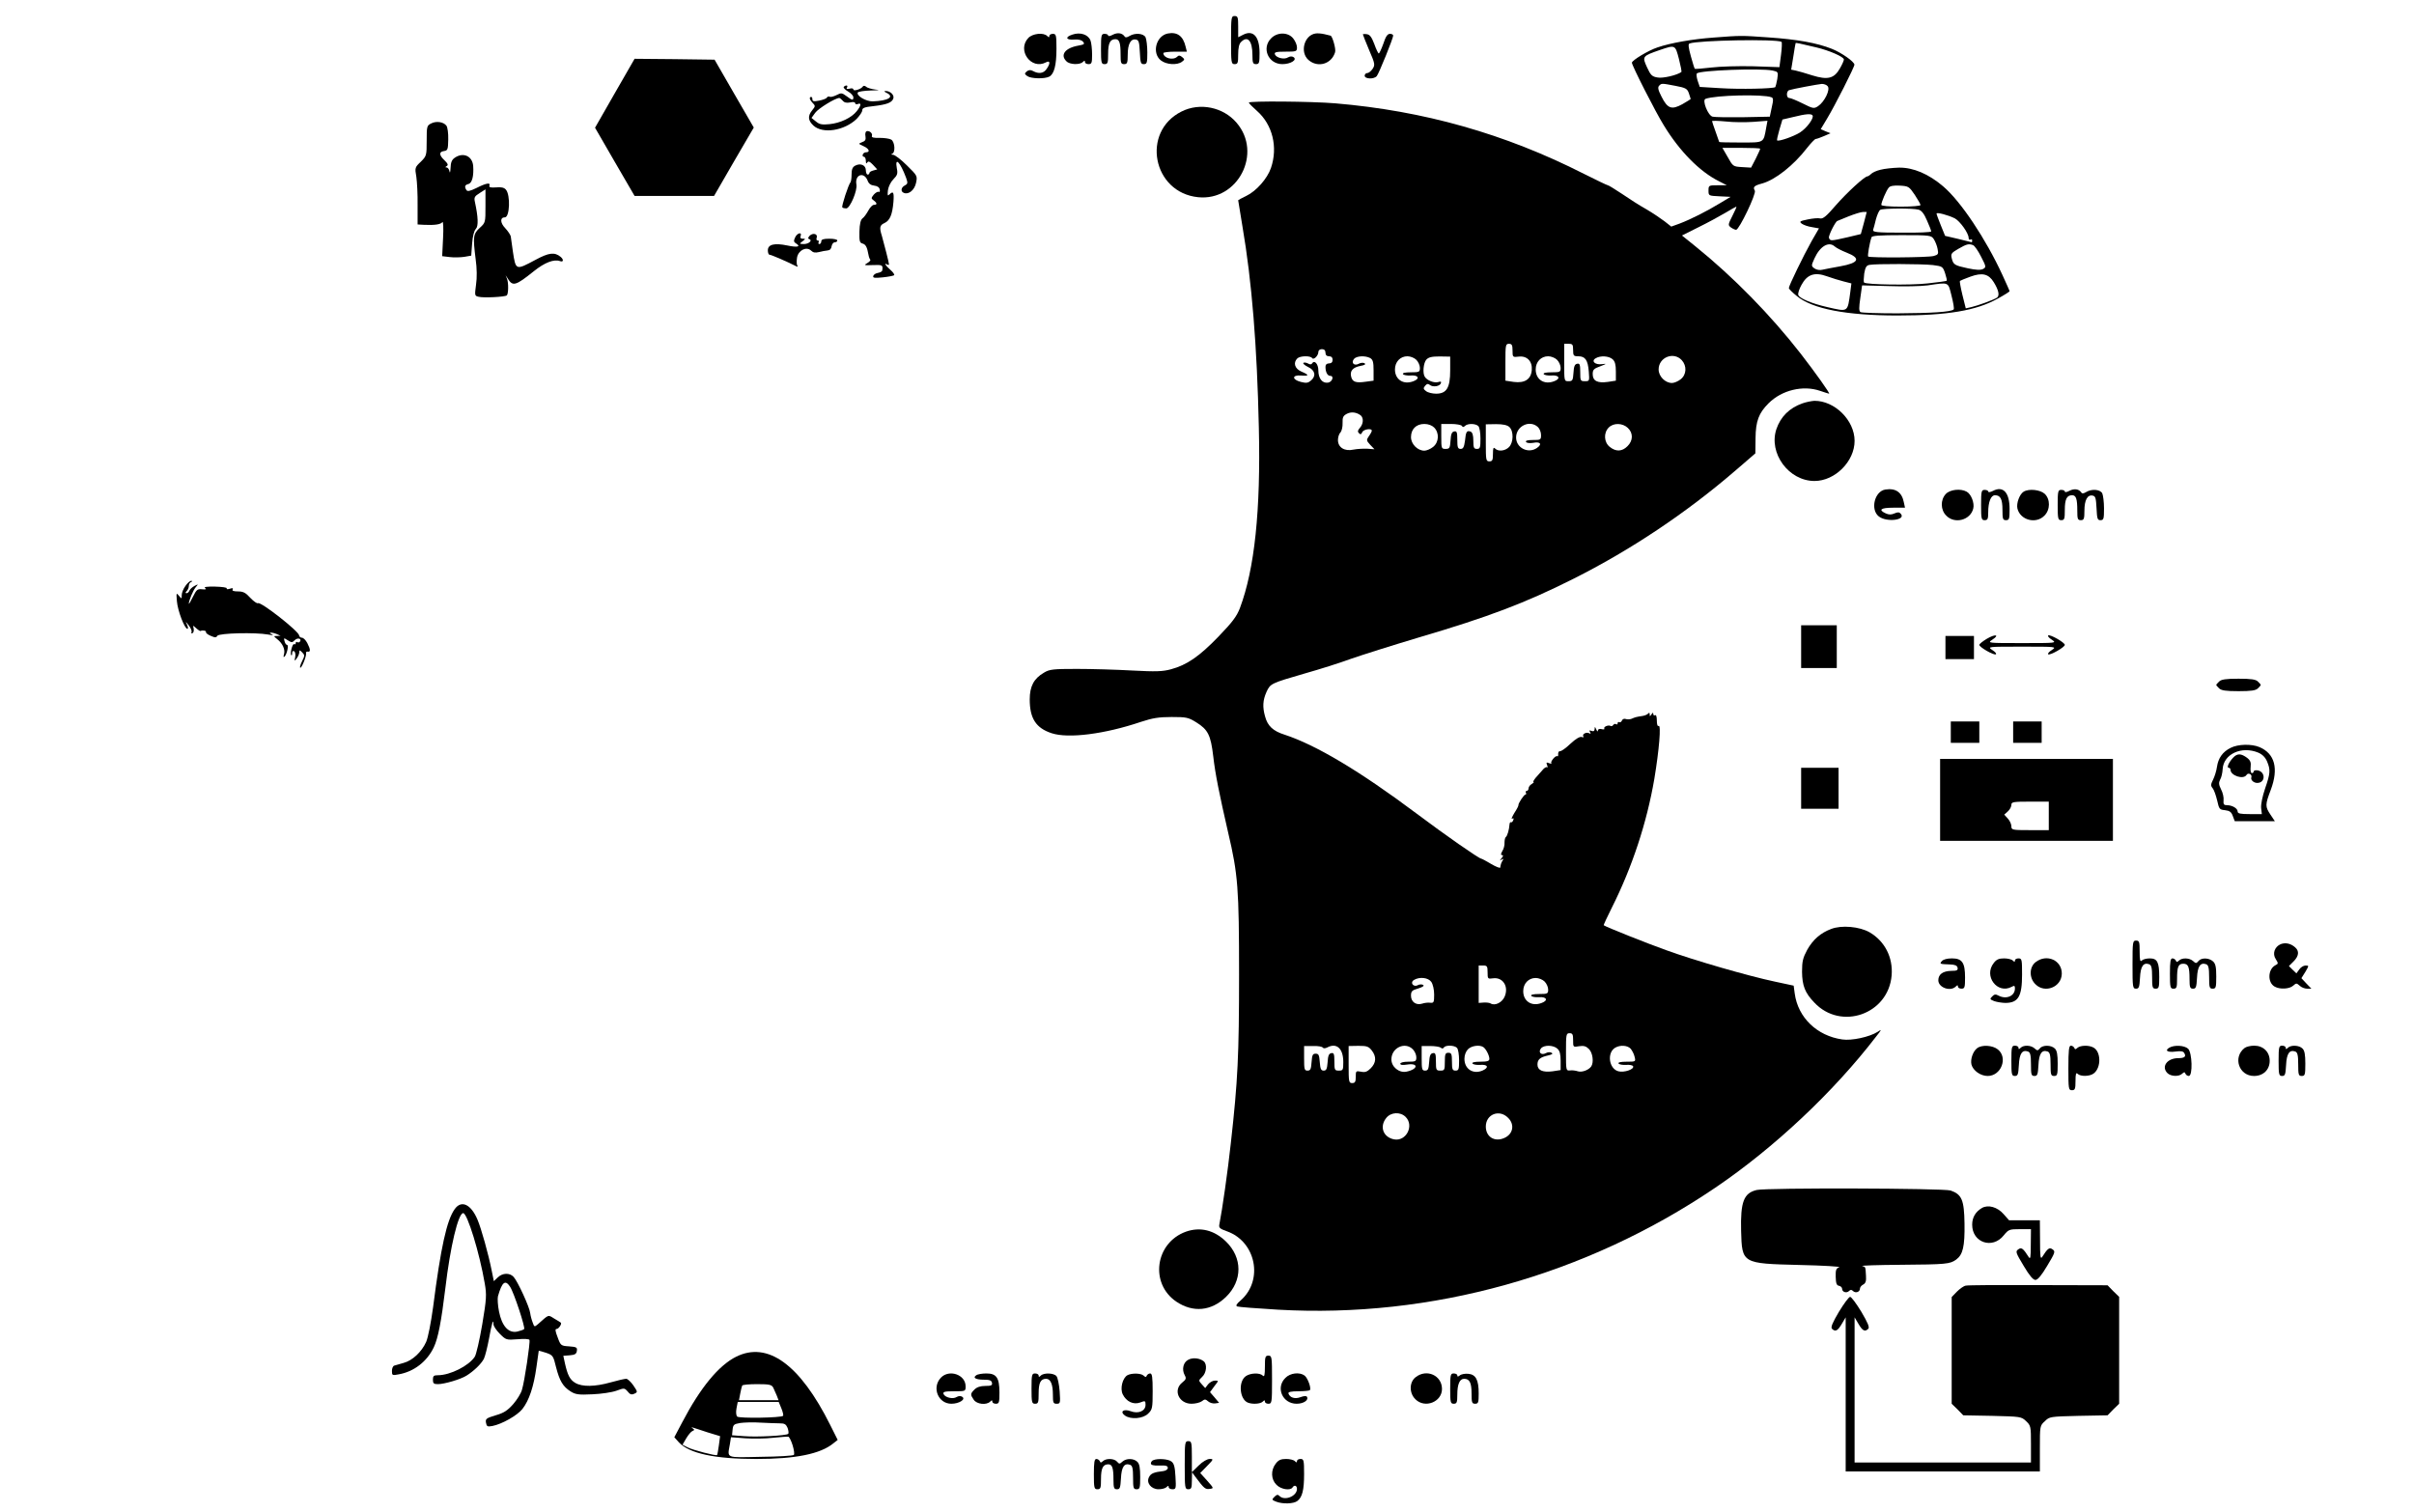 <?xml version="1.0" standalone="no"?>
<!DOCTYPE svg PUBLIC "-//W3C//DTD SVG 20010904//EN"
 "http://www.w3.org/TR/2001/REC-SVG-20010904/DTD/svg10.dtd">
<svg version="1.0" xmlns="http://www.w3.org/2000/svg"
 width="1355pt" height="849pt" viewBox="0 0 1355 849"
 preserveAspectRatio="xMidYMid meet">
<g transform="translate(0,849) scale(0.1,-0.1)"
fill="#000000" stroke="none">
<path d="M6910 8265 c0 -128 1 -135 20 -135 18 0 20 7 20 54 0 36 5 60 16 70
37 38 64 7 64 -73 0 -44 3 -51 20 -51 18 0 20 7 20 63 0 92 -36 132 -94 101
l-26 -13 0 60 c0 52 -2 59 -20 59 -19 0 -20 -7 -20 -135z"/>
<path d="M6020 8296 c-44 -14 -37 -32 11 -28 23 2 40 -3 48 -12 11 -13 7 -16
-26 -22 -74 -13 -104 -52 -67 -88 18 -19 75 -21 92 -4 9 9 12 9 12 0 0 -7 9
-12 20 -12 18 0 20 7 20 54 0 30 -4 66 -9 79 -13 33 -57 48 -101 33z"/>
<path d="M6246 8295 c-14 -8 -26 -10 -26 -4 0 5 -9 9 -20 9 -18 0 -20 -7 -20
-85 0 -78 2 -85 20 -85 18 0 20 7 20 58 0 60 11 82 41 82 22 0 29 -20 29 -86
0 -47 2 -54 20 -54 17 0 20 7 20 53 0 60 17 91 46 85 16 -3 19 -13 22 -71 3
-59 5 -67 22 -67 18 0 20 7 20 66 0 36 -5 74 -10 85 -12 22 -59 26 -90 7 -15
-9 -23 -10 -28 -2 -13 19 -39 23 -66 9z"/>
<path d="M6555 8302 c-66 -13 -91 -110 -39 -151 30 -24 91 -28 118 -8 16 12
17 14 1 27 -12 10 -19 10 -27 2 -23 -23 -78 -8 -78 20 0 4 30 8 66 8 l66 0 -7
28 c-14 60 -47 84 -100 74z"/>
<path d="M7384 8302 c-64 -10 -89 -106 -39 -149 52 -45 129 -23 149 44 6 18
-16 93 -26 93 -2 0 -17 4 -33 8 -17 4 -40 6 -51 4z"/>
<path d="M5772 8277 c-65 -69 16 -181 99 -137 24 13 26 -6 3 -38 -16 -24 -44
-28 -75 -11 -15 8 -24 7 -36 -2 -13 -12 -13 -14 3 -26 21 -15 97 -17 124 -3
27 15 40 64 40 156 0 77 -2 84 -20 84 -11 0 -20 -5 -20 -12 0 -9 -3 -9 -12 0
-21 21 -82 14 -106 -11z"/>
<path d="M7135 8275 c-55 -55 -16 -145 63 -145 46 0 85 24 63 39 -9 6 -20 5
-31 -1 -21 -14 -66 -3 -74 17 -4 12 6 15 59 15 62 0 65 1 65 24 0 13 -9 35
-21 50 -28 36 -89 37 -124 1z"/>
<path d="M7650 8297 c0 -3 16 -42 35 -88 33 -76 34 -83 20 -105 -9 -13 -22
-24 -30 -24 -8 0 -15 -7 -15 -15 0 -19 53 -21 68 -2 12 14 92 212 92 227 0 6
-8 10 -18 10 -14 0 -24 -15 -37 -55 -11 -30 -22 -55 -26 -55 -3 0 -15 24 -25
53 -15 39 -25 53 -42 55 -12 2 -22 1 -22 -1z"/>
<path d="M9617 8279 c-114 -8 -240 -30 -313 -55 -52 -17 -144 -73 -144 -86 0
-16 133 -278 180 -353 88 -144 200 -258 308 -312 l45 -23 -51 0 c-51 0 -52 -1
-52 -30 0 -29 1 -29 62 -32 l62 -3 -60 -36 c-72 -44 -163 -90 -226 -114 l-47
-17 -38 30 c-21 16 -67 47 -103 68 -36 20 -97 59 -136 86 -39 26 -75 48 -79
48 -4 0 -64 29 -134 64 -443 225 -899 354 -1396 396 -132 11 -485 14 -485 4 0
-4 21 -25 46 -47 87 -77 118 -203 78 -320 -20 -59 -82 -130 -139 -157 -25 -12
-45 -23 -45 -24 0 -1 11 -67 24 -147 53 -309 82 -673 92 -1129 11 -467 -24
-794 -106 -1013 -18 -47 -42 -79 -120 -160 -108 -112 -178 -160 -267 -184 -48
-13 -85 -14 -218 -7 -88 5 -227 9 -310 9 -133 0 -154 -2 -185 -21 -57 -33 -80
-77 -80 -150 0 -107 35 -161 123 -190 94 -31 298 -5 502 64 64 21 99 27 171
27 83 0 94 -2 139 -30 66 -41 81 -72 95 -190 11 -98 34 -212 84 -430 55 -233
61 -313 61 -795 0 -453 -7 -597 -46 -945 -17 -158 -49 -380 -64 -455 -5 -22 0
-27 42 -42 163 -58 206 -274 78 -387 -25 -21 -30 -31 -20 -35 8 -3 111 -11
229 -18 860 -49 1728 193 2453 684 331 224 664 537 903 848 34 43 34 44 8 27
-44 -28 -145 -50 -197 -42 -142 20 -249 123 -267 258 l-6 44 -107 23 c-143 30
-452 119 -608 176 -107 38 -340 131 -351 140 -2 1 19 46 46 100 114 227 196
477 238 722 27 162 39 306 24 297 -6 -4 -10 9 -10 30 0 22 -4 34 -10 30 -5 -3
-10 0 -10 7 0 9 -3 9 -10 -2 -9 -13 -10 -13 -10 0 0 9 -3 11 -8 5 -4 -5 -18
-12 -32 -14 -34 -5 -42 -7 -62 -16 -10 -4 -25 -4 -33 -1 -9 3 -18 -1 -21 -9
-4 -8 -10 -12 -15 -9 -5 3 -9 0 -9 -6 0 -6 -4 -9 -9 -5 -5 3 -12 1 -16 -5 -4
-6 -10 -8 -15 -5 -12 7 -41 -5 -35 -15 3 -5 -4 -6 -15 -3 -13 3 -20 0 -21 -8
0 -8 -4 -5 -9 6 -7 17 -9 17 -9 3 -1 -12 -6 -15 -18 -11 -12 5 -14 3 -8 -7 5
-8 4 -11 -3 -7 -15 10 -43 -3 -35 -16 4 -6 0 -8 -9 -4 -10 3 -33 -10 -63 -38
-26 -25 -52 -43 -59 -42 -6 1 -10 -6 -10 -15 1 -10 -1 -16 -5 -13 -10 6 -41
-32 -33 -40 4 -3 -2 -3 -13 1 -15 6 -17 4 -11 -11 4 -11 4 -16 0 -12 -4 3 -16
-3 -26 -16 -11 -12 -28 -32 -39 -44 -10 -13 -16 -23 -11 -23 4 0 -1 -5 -10
-11 -10 -5 -18 -17 -18 -24 0 -8 -5 -15 -11 -15 -5 0 -7 -4 -4 -10 3 -5 2 -10
-2 -10 -9 0 -42 -51 -40 -60 1 -3 -9 -23 -23 -44 -13 -22 -19 -36 -12 -32 8 5
10 2 6 -8 -3 -9 -9 -14 -13 -12 -4 3 -7 -3 -8 -12 -2 -29 -12 -65 -21 -71 -4
-3 -7 -17 -7 -31 1 -14 -4 -35 -12 -47 -9 -16 -10 -23 -2 -23 8 0 7 -6 -2 -17
-12 -14 -12 -16 0 -8 11 6 12 5 5 -6 -8 -14 -10 -19 -13 -39 0 -5 -24 4 -51
20 -28 17 -53 30 -56 30 -12 0 -203 133 -364 254 -318 238 -563 384 -740 442
-64 20 -95 49 -109 102 -15 53 -13 91 8 138 22 47 24 48 217 104 78 22 193 58
255 81 63 22 234 76 381 120 394 116 599 194 868 329 321 161 636 371 914 611
l109 94 1 85 c1 96 18 141 73 196 74 74 193 103 289 70 26 -9 49 -16 51 -16 7
0 -77 118 -159 224 -169 217 -376 429 -590 602 l-77 62 92 46 c51 25 119 62
151 81 32 19 60 35 62 35 3 0 -7 -23 -22 -52 -25 -49 -25 -52 -8 -65 10 -7 23
-13 29 -13 17 0 115 204 105 220 -12 20 -4 28 41 40 73 20 176 101 251 198 22
28 45 52 50 52 5 0 25 7 46 16 l37 16 -28 11 -27 12 36 60 c43 71 154 290 153
302 -1 17 -72 67 -127 89 -83 33 -194 53 -355 64 -155 11 -153 11 -310 -1z
m383 -24 c3 -2 2 -35 -3 -73 l-9 -69 -147 5 c-80 2 -186 -1 -235 -7 -49 -6
-91 -9 -93 -7 -2 2 -12 33 -22 70 -14 51 -16 69 -7 72 48 18 488 26 516 9z
m195 -31 c72 -17 155 -53 155 -68 0 -6 -10 -29 -23 -51 -32 -56 -68 -65 -155
-38 -37 12 -79 24 -93 27 l-25 5 12 73 c6 40 12 74 13 76 1 3 19 -1 116 -24z
m-771 -65 c10 -39 16 -71 14 -73 -24 -18 -105 -37 -134 -31 -31 5 -39 13 -59
57 -28 61 -27 63 71 97 88 30 87 30 108 -50z m526 -65 c31 -7 32 -8 26 -48 -4
-22 -9 -42 -11 -45 -10 -9 -199 -13 -308 -6 l-116 7 -12 35 c-6 19 -8 37 -4
41 17 17 354 30 425 16z m-545 -86 c58 -11 66 -16 75 -42 5 -16 10 -30 10 -32
0 -1 -21 -14 -47 -29 -60 -33 -83 -25 -117 43 -19 37 -22 52 -13 61 14 14 13
14 92 -1z m854 -2 c16 -19 -18 -88 -54 -112 -23 -15 -28 -14 -86 15 -34 17
-68 31 -76 31 -17 0 -17 39 0 44 21 7 161 33 183 35 12 0 27 -5 33 -13z m-316
-62 c11 -4 12 -14 2 -57 l-11 -52 -150 -3 c-82 -1 -159 0 -171 3 -26 6 -60 93
-40 100 55 21 324 27 370 9z m231 -102 c9 -15 -32 -71 -71 -96 -35 -22 -120
-52 -128 -44 -2 2 4 29 13 60 l17 57 60 14 c72 18 102 20 109 9z m-331 -36
l78 6 -7 -38 c-16 -88 -9 -84 -144 -84 -66 0 -120 1 -120 3 0 1 -9 27 -20 57
-11 30 -20 57 -20 60 0 3 35 2 78 -2 42 -5 112 -5 155 -2z m37 -151 c0 -3 -11
-28 -25 -56 l-26 -50 -51 3 c-50 3 -51 4 -80 56 l-30 52 106 0 c58 0 106 -2
106 -5z m-1390 -1133 c0 -37 1 -38 34 -34 47 6 78 -26 74 -75 -4 -52 -39 -75
-101 -67 l-47 7 0 103 c0 97 1 104 20 104 16 0 20 -7 20 -38z m340 3 c0 -32 3
-35 29 -35 39 0 54 -21 59 -86 4 -53 4 -54 -22 -54 -25 0 -26 3 -26 51 0 43
-3 50 -17 47 -14 -2 -19 -15 -21 -51 -3 -42 -5 -47 -28 -47 -24 0 -24 0 -24
105 l0 105 25 0 c22 0 25 -4 25 -35z m-1390 -15 c0 -13 7 -20 20 -20 13 0 20
-7 20 -20 0 -13 -7 -20 -20 -20 -13 0 -20 -7 -20 -19 0 -30 11 -51 27 -51 23
0 11 -35 -13 -38 -32 -5 -54 24 -54 68 0 37 -22 61 -35 40 -4 -7 -13 -7 -24 0
-10 5 -21 6 -25 3 -4 -4 8 -14 26 -23 39 -18 47 -49 18 -75 -17 -15 -27 -17
-58 -9 -51 13 -51 40 1 36 46 -4 47 3 2 22 -37 16 -48 49 -23 74 15 15 74 16
83 2 8 -13 35 13 35 34 0 9 8 16 20 16 13 0 20 -7 20 -20z m251 -30 c15 -9 19
-22 19 -69 l0 -58 -45 -6 c-55 -8 -74 -1 -81 29 -8 32 10 52 53 60 23 4 31 9
22 15 -7 4 -22 3 -32 -3 -26 -14 -45 5 -27 27 14 17 62 20 91 5z m259 -10 c11
-11 20 -31 20 -45 0 -23 -3 -25 -51 -25 -32 0 -48 -4 -44 -10 4 -6 23 -9 42
-8 45 4 55 -18 17 -32 -56 -22 -104 9 -104 66 0 43 30 74 70 74 17 0 39 -9 50
-20z m190 -60 c0 -97 -20 -130 -79 -130 -20 0 -46 6 -56 14 -16 12 -17 16 -6
30 10 12 17 13 27 5 17 -14 56 -8 62 10 3 9 -1 11 -16 6 -22 -6 -61 9 -74 29
-14 20 -8 79 8 97 13 14 31 18 75 18 l59 -1 0 -78z m600 60 c11 -11 20 -31 20
-45 0 -23 -3 -25 -51 -25 -32 0 -48 -4 -44 -10 4 -6 23 -9 42 -8 45 4 55 -18
17 -32 -56 -22 -104 9 -104 66 0 43 30 74 70 74 17 0 39 -9 50 -20z m312 3
c13 -12 18 -30 18 -68 l0 -52 -46 -7 c-58 -8 -84 6 -84 44 0 24 6 31 43 44 36
14 37 15 10 12 -39 -6 -64 17 -36 33 27 16 74 13 95 -6z m388 -5 c29 -32 27
-81 -6 -107 -15 -12 -37 -21 -49 -21 -38 0 -75 37 -75 76 0 68 84 102 130 52z
m-1802 -310 c17 -15 15 -48 -5 -70 -12 -14 -14 -21 -5 -30 8 -8 13 -7 18 5 6
17 54 25 54 9 0 -4 -7 -18 -16 -30 -15 -22 -15 -25 7 -49 l24 -25 -40 3 c-22
1 -57 -1 -78 -5 -50 -11 -87 12 -87 54 0 15 6 35 14 42 7 8 13 32 12 53 -1 32
3 41 24 52 25 13 54 9 78 -9z m412 -68 c30 -30 27 -83 -6 -109 -15 -12 -37
-21 -49 -21 -38 0 -75 37 -75 76 0 45 29 74 75 74 22 0 43 -8 55 -20z m156 9
c4 -8 9 -8 17 0 15 15 60 14 75 -1 7 -7 12 -38 12 -70 0 -51 -2 -58 -20 -58
-17 0 -20 7 -20 45 0 32 -5 47 -15 52 -22 8 -27 0 -32 -52 -5 -35 -10 -45 -24
-45 -16 0 -19 8 -19 51 0 43 -3 50 -17 47 -14 -2 -19 -15 -21 -51 -3 -42 -5
-47 -28 -47 -23 0 -24 2 -24 70 l0 70 54 0 c30 0 58 -5 62 -11z m266 -6 c25
-23 24 -87 -2 -113 -22 -22 -60 -26 -78 -8 -9 9 -12 3 -12 -30 0 -35 -3 -42
-20 -42 -19 0 -20 7 -20 104 l0 104 57 1 c39 0 63 -5 75 -16z m160 0 c10 -9
18 -29 18 -45 0 -27 -2 -28 -46 -28 -30 0 -43 -4 -38 -11 4 -6 20 -8 39 -5 41
8 53 -7 23 -28 -49 -35 -118 -1 -118 58 0 64 76 101 122 59z m505 -5 c31 -29
30 -72 -2 -103 -30 -30 -64 -32 -99 -4 -33 26 -36 79 -6 109 27 27 77 26 107
-2z m-787 -3056 c0 -37 1 -38 30 -34 55 8 90 -45 66 -102 -14 -34 -55 -54 -79
-39 -6 4 -24 6 -39 5 l-28 -2 0 105 0 105 25 0 c22 0 25 -4 25 -38z m-316 -54
c9 -13 16 -43 16 -71 0 -44 -2 -48 -22 -46 -13 2 -33 -1 -45 -5 -34 -11 -63
10 -63 44 0 25 5 31 40 41 26 8 36 15 28 20 -6 4 -20 4 -29 -1 -25 -14 -47 14
-22 29 32 19 80 13 97 -11z m636 2 c11 -11 20 -31 20 -45 0 -23 -3 -25 -51
-25 -32 0 -48 -4 -44 -10 4 -6 23 -9 42 -8 45 4 55 -18 17 -32 -56 -22 -104 9
-104 66 0 43 30 74 70 74 17 0 39 -9 50 -20z m160 -329 c0 -40 0 -40 34 -34
26 4 39 0 55 -16 21 -21 28 -74 13 -97 -14 -21 -53 -35 -75 -28 -12 4 -32 7
-44 5 -23 -2 -23 0 -23 103 0 99 1 106 20 106 17 0 20 -7 20 -39z m-1405 -42
c4 -5 13 -5 25 1 53 28 90 -6 90 -82 0 -45 -2 -48 -25 -48 -23 0 -25 3 -25 51
0 43 -3 50 -17 47 -14 -2 -19 -15 -21 -51 -3 -38 -7 -47 -22 -47 -15 0 -19 9
-22 48 -3 39 -6 47 -23 47 -17 0 -20 -8 -23 -47 -3 -40 -6 -48 -23 -48 -17 0
-19 7 -19 69 l0 69 50 0 c27 1 52 -3 55 -9z m275 -16 c27 -35 25 -69 -6 -100
-20 -20 -32 -24 -55 -19 -28 5 -29 4 -29 -29 0 -28 -4 -35 -20 -35 -19 0 -20
7 -20 104 l0 104 55 1 c47 0 57 -3 75 -26z m230 7 c11 -11 20 -31 20 -45 0
-23 -4 -25 -45 -25 -27 0 -45 -5 -45 -11 0 -8 13 -9 39 -5 66 10 60 -27 -5
-40 -41 -8 -84 27 -84 69 0 65 76 101 120 57z m157 9 c7 -7 13 -6 18 1 9 14
58 13 73 -2 7 -7 12 -38 12 -70 0 -51 -2 -58 -20 -58 -17 0 -20 7 -20 50 0 43
-3 50 -20 50 -17 0 -20 -7 -20 -50 0 -47 -2 -50 -25 -50 -23 0 -25 3 -25 51 0
43 -3 50 -17 47 -14 -2 -19 -15 -21 -51 -3 -39 -6 -47 -23 -47 -17 0 -19 7
-19 69 l0 69 47 0 c27 0 53 -4 60 -9z m239 3 c15 -10 34 -47 34 -66 0 -12 -11
-16 -51 -16 -32 0 -48 -4 -44 -10 4 -6 23 -9 42 -8 45 4 53 -15 14 -32 -53
-22 -101 9 -101 66 0 21 8 42 20 54 20 20 65 26 86 12z m416 -9 c13 -12 18
-30 18 -68 l0 -52 -46 -7 c-55 -7 -84 6 -84 38 0 29 15 41 59 51 23 5 30 10
20 15 -7 5 -22 4 -32 -2 -26 -14 -45 5 -27 27 17 20 69 19 92 -2z m411 0 c8
-10 19 -30 22 -45 7 -28 7 -28 -45 -28 -33 0 -49 -4 -45 -10 4 -6 23 -9 42 -8
20 2 38 -2 40 -8 6 -17 -50 -36 -82 -28 -54 13 -67 105 -18 133 28 16 68 13
86 -6z m-1263 -383 c49 -49 3 -139 -65 -126 -61 12 -83 71 -44 120 26 33 79
36 109 6z m575 -5 c39 -38 28 -93 -23 -114 -54 -23 -102 8 -102 65 0 69 76 99
125 49z"/>
<path d="M3451 7967 l-111 -194 111 -192 111 -191 223 0 223 0 111 192 112
192 -110 190 -110 191 -225 3 -224 2 -111 -193z"/>
<path d="M4736 8002 c-3 -5 8 -16 25 -26 16 -9 29 -24 29 -32 0 -19 -6 -18
-38 6 -26 19 -30 20 -57 6 -16 -8 -33 -12 -38 -9 -5 3 -12 1 -16 -5 -3 -6 -23
-13 -44 -17 -31 -6 -37 -4 -37 9 0 10 -5 14 -11 11 -7 -5 -3 -15 9 -29 20 -21
20 -21 1 -45 -26 -32 -24 -57 7 -86 52 -48 173 -29 242 37 17 18 32 39 32 49
0 13 13 18 61 23 76 9 104 19 113 42 8 20 -17 44 -43 43 -11 0 -8 -4 7 -11 44
-22 7 -44 -79 -47 -38 -1 -94 32 -84 50 4 5 36 10 73 11 46 1 55 3 27 5 -22 3
-46 9 -53 16 -9 7 -16 7 -20 0 -10 -14 -52 -27 -52 -15 0 6 -10 8 -22 4 -14
-3 -19 -2 -14 6 4 7 3 12 -3 12 -5 0 -12 -4 -15 -8z m-6 -77 c9 -11 22 -14 42
-10 17 4 28 2 28 -4 0 -6 7 -8 15 -5 21 9 19 -9 -6 -40 -29 -37 -92 -67 -153
-73 -41 -4 -56 -2 -76 15 l-25 20 21 29 c17 24 113 83 135 83 3 0 12 -7 19
-15z"/>
<path d="M6632 7864 c-228 -114 -162 -455 93 -481 223 -23 363 247 216 418
-75 88 -206 115 -309 63z"/>
<path d="M2420 7797 c-24 -12 -25 -17 -25 -97 0 -83 -1 -86 -33 -118 -33 -31
-34 -34 -25 -85 4 -28 8 -100 7 -159 l0 -108 35 -2 c60 -3 95 2 104 15 5 7 7
-31 4 -89 l-5 -102 42 -5 c22 -3 59 -2 81 1 l40 7 5 67 c3 42 11 73 21 83 15
15 13 67 -5 150 -6 26 -3 33 26 51 l33 21 0 -93 c0 -93 0 -94 -32 -123 -37
-34 -39 -50 -23 -177 7 -49 8 -103 2 -142 -8 -61 -8 -63 15 -68 27 -7 149 -1
158 8 9 9 10 70 1 93 l-8 20 13 -20 c27 -44 44 -39 146 43 60 48 113 69 147
56 19 -7 21 9 3 24 -34 28 -66 24 -142 -17 -110 -59 -110 -59 -126 46 -5 37
-11 76 -12 86 -2 9 -16 30 -31 46 -29 30 -30 61 -2 61 27 0 32 124 6 155 -10
12 -26 16 -56 13 -30 -2 -40 0 -37 10 8 19 -19 14 -72 -13 -37 -18 -51 -21
-57 -12 -12 19 -9 29 11 34 21 5 31 45 27 102 -5 56 -57 78 -104 45 -16 -11
-22 -26 -23 -57 -1 -23 -4 -32 -6 -19 -2 12 -10 22 -16 22 -9 0 -8 3 1 8 9 6
6 14 -13 32 -31 29 -32 48 -3 52 21 3 23 9 24 65 1 35 -4 69 -10 77 -16 22
-57 28 -86 13z"/>
<path d="M4864 7753 c-6 -2 -9 -15 -6 -28 3 -19 -1 -27 -19 -33 -22 -9 -22 -9
9 -23 31 -14 38 -34 12 -34 -7 0 -15 -6 -17 -12 -3 -7 0 -13 6 -13 6 0 11 -10
11 -22 0 -16 3 -19 8 -10 6 9 14 6 32 -13 l24 -26 -22 -6 c-12 -3 -22 -9 -22
-14 0 -5 -4 -9 -10 -9 -5 0 -10 11 -10 24 0 29 -30 42 -60 26 -15 -8 -20 -21
-20 -49 0 -21 -3 -40 -6 -44 -11 -11 -52 -136 -46 -141 3 -4 13 -6 22 -6 21 0
64 101 57 135 -10 55 43 73 63 21 6 -17 18 -26 37 -28 18 -2 29 -10 31 -22 2
-10 0 -16 -5 -13 -5 3 -18 -4 -28 -15 -16 -20 -16 -22 -1 -33 20 -15 21 -25 1
-25 -8 0 -22 -15 -31 -32 -10 -18 -24 -38 -33 -44 -10 -8 -16 -31 -17 -74 -1
-53 1 -63 17 -67 18 -5 26 -19 34 -64 2 -12 7 -24 10 -27 3 -3 -5 -12 -17 -19
-21 -12 -18 -13 32 -11 54 2 57 0 52 -31 -1 -5 -12 -11 -24 -13 -12 -2 -24 -9
-26 -17 -4 -11 6 -13 53 -8 31 3 60 9 64 12 3 4 -6 17 -21 30 -27 23 -39 43
-18 30 6 -3 10 -3 10 1 0 9 -28 118 -40 160 -15 47 -12 60 15 72 30 14 44 47
50 119 4 54 -1 63 -23 41 -10 -10 -11 -5 -8 24 3 21 16 47 31 62 22 22 25 32
19 61 -12 68 19 35 52 -53 10 -29 10 -34 -7 -43 -22 -11 -25 -35 -5 -42 27
-11 60 17 68 57 8 38 7 40 -51 97 -33 33 -67 59 -78 60 -10 0 -13 3 -5 6 19 7
15 66 -5 79 -10 6 -39 10 -66 10 -33 -1 -46 2 -43 11 6 14 -15 32 -30 26z"/>
<path d="M10555 7537 c-22 -5 -46 -16 -53 -24 -7 -7 -17 -13 -20 -13 -16 0
-114 -90 -178 -163 -52 -61 -72 -77 -88 -73 -10 3 -42 0 -70 -6 -44 -9 -48
-12 -32 -24 10 -7 35 -16 57 -19 l39 -7 -41 -71 c-46 -82 -129 -253 -128 -264
0 -5 20 -25 45 -45 86 -72 278 -109 564 -109 281 0 443 27 564 95 37 20 66 39
66 41 0 3 -18 43 -40 91 -94 204 -234 414 -333 498 -82 70 -168 106 -247 105
-36 -1 -83 -6 -105 -12z m193 -141 c17 -26 32 -52 32 -57 0 -5 -49 -9 -110 -9
-69 0 -110 4 -110 10 0 15 28 81 42 97 7 9 28 13 62 11 49 -3 52 -5 84 -52z
m21 -83 c16 -4 31 -22 47 -60 13 -29 24 -57 24 -62 0 -5 -74 -8 -165 -7 -143
0 -164 3 -161 16 3 8 10 35 16 60 7 25 17 48 24 52 14 9 182 10 215 1z m-307
-75 l-17 -62 -75 -18 c-93 -21 -97 -22 -104 -3 -4 12 38 95 48 95 0 0 28 11
61 25 33 13 70 25 82 25 l21 0 -16 -62z m511 26 c29 -16 77 -83 77 -109 0 -9
5 -13 10 -10 6 3 10 1 10 -4 0 -6 -1 -11 -2 -11 -2 1 -36 9 -77 19 l-73 17
-24 59 c-13 32 -24 62 -24 66 0 9 65 -8 103 -27z m-118 -117 c8 -13 18 -37 21
-55 6 -28 3 -32 -22 -39 -32 -9 -359 -11 -368 -3 -4 5 8 77 19 108 3 9 46 12
169 12 162 0 166 -1 181 -23z m-556 -41 c9 -8 38 -23 66 -34 82 -32 70 -58
-36 -77 -41 -7 -85 -16 -99 -19 -15 -4 -33 -1 -45 7 -19 14 -19 15 0 57 31 68
80 97 114 66z m776 8 c9 -4 29 -33 45 -65 29 -56 29 -59 11 -69 -14 -7 -39 -6
-86 4 -74 16 -81 20 -90 57 -6 24 -1 30 37 52 47 27 58 30 83 21z m-225 -112
c53 -7 55 -8 68 -46 7 -21 11 -40 9 -42 -2 -2 -50 -9 -108 -15 -96 -11 -344
-7 -356 5 -3 3 -2 25 1 50 6 35 12 46 29 49 35 7 296 6 357 -1z m-501 -92 l43
-11 -6 -47 c-16 -117 -10 -113 -129 -86 -88 20 -156 49 -163 68 -3 9 5 34 18
57 32 59 74 73 143 48 28 -10 70 -23 94 -29z m842 -4 c28 -45 34 -76 18 -87
-20 -13 -109 -45 -144 -53 l-31 -7 -19 76 c-10 41 -16 76 -14 78 2 2 29 13 59
24 66 24 102 16 131 -31z m-237 -76 c10 -39 16 -74 12 -77 -13 -14 -125 -21
-316 -22 -107 0 -200 3 -207 7 -9 6 -9 25 -1 79 l10 71 152 -4 c83 -3 180 -1
216 4 122 18 114 21 134 -58z"/>
<path d="M4463 7157 c-9 -19 -8 -26 6 -34 28 -18 7 -23 -50 -11 -72 15 -109 6
-109 -27 0 -14 4 -25 10 -25 9 0 101 -40 144 -62 13 -7 16 -7 11 2 -4 6 -4 26
-1 45 8 41 53 63 79 38 11 -11 23 -13 44 -8 15 4 37 8 48 9 13 1 21 9 23 24 2
12 10 22 18 22 8 0 14 5 14 10 0 6 -20 10 -45 10 -33 0 -45 -4 -45 -15 0 -8
-5 -15 -11 -15 -5 0 -7 5 -4 10 3 6 1 10 -5 10 -7 0 -9 7 -6 15 8 22 -20 30
-39 12 -10 -11 -11 -17 -3 -19 21 -7 -2 -28 -30 -28 -26 1 -26 1 -8 15 18 14
19 15 2 15 -12 0 -16 5 -12 15 9 25 -20 17 -31 -8z"/>
<path d="M10118 6226 c-74 -26 -123 -75 -147 -145 -45 -135 69 -291 214 -291
115 0 225 110 225 225 0 116 -112 226 -226 225 -16 -1 -46 -7 -66 -14z"/>
<path d="M10583 5742 c-61 -9 -86 -113 -37 -151 43 -34 153 -21 124 14 -9 11
-17 11 -36 3 -18 -8 -31 -8 -49 0 -44 20 -28 32 41 32 l67 0 -7 32 c-11 55
-46 79 -103 70z"/>
<path d="M11186 5734 c-14 -7 -26 -9 -26 -3 0 5 -9 9 -20 9 -18 0 -20 -7 -20
-85 0 -78 2 -85 20 -85 17 0 20 7 20 44 0 58 15 96 38 96 31 0 42 -22 42 -82
0 -51 2 -58 20 -58 18 0 20 7 20 63 0 92 -36 132 -94 101z"/>
<path d="M11616 5735 c-14 -8 -26 -10 -26 -4 0 5 -9 9 -20 9 -18 0 -20 -7 -20
-85 0 -78 2 -85 20 -85 18 0 20 7 20 58 0 60 11 82 41 82 22 0 29 -20 29 -86
0 -47 2 -54 20 -54 17 0 20 7 20 53 0 60 17 91 46 85 16 -3 19 -13 22 -71 3
-59 5 -67 22 -67 18 0 20 7 20 66 0 36 -5 74 -10 85 -12 22 -59 26 -90 7 -15
-9 -23 -10 -28 -2 -13 19 -39 23 -66 9z"/>
<path d="M10922 5717 c-31 -33 -30 -90 3 -122 47 -48 135 -25 151 40 8 31 -12
82 -37 95 -34 19 -94 12 -117 -13z"/>
<path d="M11359 5730 c-23 -14 -42 -65 -35 -95 16 -65 104 -88 151 -40 34 33
34 93 2 123 -25 23 -88 30 -118 12z"/>
<path d="M1041 5201 c-12 -16 -21 -39 -21 -52 0 -22 0 -22 -16 -3 -14 18 -15
16 -11 -31 4 -52 43 -155 59 -155 5 0 4 10 -2 23 -10 20 -9 20 9 -3 11 -14 19
-31 16 -38 -3 -7 0 -10 6 -6 6 3 8 15 6 26 -5 19 -5 19 15 1 11 -10 22 -17 24
-15 10 6 35 1 30 -6 -2 -4 9 -14 26 -21 25 -11 32 -11 38 0 10 15 213 20 285
7 27 -5 33 -4 20 2 -26 11 3 12 30 0 l20 -9 -20 -1 c-20 0 -20 -1 1 -18 31
-24 46 -59 38 -85 -4 -14 -3 -19 4 -12 13 14 24 65 13 65 -5 0 -11 9 -14 21
-5 19 -4 19 18 5 22 -14 25 -14 39 0 16 16 41 10 30 -7 -3 -5 -10 -7 -15 -4
-5 4 -9 1 -9 -5 0 -6 -4 -9 -9 -6 -9 6 -25 -54 -16 -62 3 -3 5 2 5 12 0 10 5
14 11 10 6 -3 9 -18 6 -32 -5 -25 -4 -25 9 -7 8 10 14 26 14 34 0 13 2 13 16
-1 15 -15 15 -19 0 -49 -9 -18 -14 -34 -11 -37 7 -7 36 65 33 80 -2 7 3 12 10
10 16 -3 15 13 -3 48 -9 17 -22 30 -30 30 -8 0 -15 6 -16 13 0 22 -215 191
-231 181 -5 -3 -24 10 -43 30 -26 29 -40 36 -69 36 -25 0 -35 4 -30 11 4 8 -1
9 -16 4 -13 -4 -20 -3 -17 2 3 5 -26 9 -65 10 -46 1 -66 -2 -57 -8 10 -7 5 -9
-16 -7 -27 3 -32 -2 -52 -42 -12 -25 -22 -42 -23 -39 -1 15 24 76 39 93 15 18
15 18 -7 7 -13 -7 -26 -19 -29 -27 -3 -8 -10 -14 -16 -14 -7 0 -7 4 1 12 7 7
12 20 12 29 0 10 6 20 13 22 8 4 9 6 0 6 -6 1 -21 -12 -32 -28z"/>
<path d="M10110 4860 l0 -120 100 0 100 0 0 120 0 120 -100 0 -100 0 0 -120z"/>
<path d="M11152 4904 c-23 -14 -42 -29 -42 -34 0 -13 82 -60 93 -53 5 3 -4 14
-20 24 -28 19 -27 19 167 19 194 0 195 0 167 -19 -16 -10 -25 -21 -20 -24 11
-7 93 40 93 53 0 13 -82 60 -93 53 -5 -3 4 -14 20 -24 28 -19 27 -19 -167 -19
-194 0 -195 0 -167 19 44 29 16 33 -31 5z"/>
<path d="M10920 4855 l0 -65 80 0 80 0 0 65 0 65 -80 0 -80 0 0 -65z"/>
<path d="M12456 4664 c-9 -8 -16 -17 -16 -19 0 -2 7 -11 16 -19 12 -12 37 -16
109 -16 72 0 97 4 109 16 9 8 16 17 16 19 0 2 -7 11 -16 19 -12 12 -37 16
-109 16 -72 0 -97 -4 -109 -16z"/>
<path d="M10950 4380 l0 -60 80 0 80 0 0 60 0 60 -80 0 -80 0 0 -60z"/>
<path d="M11300 4380 l0 -60 80 0 80 0 0 60 0 60 -80 0 -80 0 0 -60z"/>
<path d="M12521 4292 c-45 -22 -70 -58 -77 -107 -3 -22 -13 -54 -22 -72 -13
-26 -14 -34 -2 -48 7 -8 18 -39 25 -68 11 -49 13 -52 44 -55 26 -3 36 -10 44
-33 l11 -29 113 0 112 0 -24 36 c-31 46 -31 56 1 140 45 120 23 203 -63 240
-45 19 -121 17 -162 -4z m155 -27 c23 -10 39 -26 49 -49 20 -48 19 -66 -11
-153 -15 -44 -24 -89 -22 -109 l4 -34 -68 0 c-53 0 -68 3 -68 15 0 17 -30 35
-60 35 -17 0 -21 5 -19 28 2 15 -4 42 -14 61 -13 26 -14 37 -5 55 7 11 13 38
14 59 5 84 106 131 200 92z"/>
<path d="M12534 4236 c-24 -26 -37 -56 -24 -56 6 0 10 -5 10 -11 0 -33 73 -57
90 -29 9 15 33 3 27 -14 -5 -14 13 -31 33 -31 49 0 47 67 -2 71 -10 1 -18 -2
-18 -7 0 -5 -5 -9 -10 -9 -6 0 -9 15 -7 34 3 26 -1 37 -20 52 -34 25 -55 26
-79 0z"/>
<path d="M10890 4000 l0 -230 485 0 485 0 0 230 0 230 -485 0 -485 0 0 -230z
m610 -90 l0 -80 -105 0 c-101 0 -105 1 -105 22 0 12 -9 31 -20 43 l-20 22 20
18 c11 10 20 26 20 37 0 16 10 18 105 18 l105 0 0 -80z"/>
<path d="M10110 4065 l0 -115 105 0 105 0 0 115 0 115 -105 0 -105 0 0 -115z"/>
<path d="M10278 3275 c-59 -22 -102 -60 -134 -117 -24 -45 -29 -64 -29 -123 1
-78 16 -118 69 -173 149 -159 416 -66 434 153 8 100 -38 191 -123 241 -57 33
-159 42 -217 19z"/>
<path d="M11970 3075 c0 -127 1 -135 20 -135 16 0 19 8 22 61 3 65 19 88 52
76 12 -5 16 -20 16 -72 0 -58 2 -65 20 -65 18 0 20 7 20 66 0 83 -11 104 -53
104 -18 0 -38 -5 -45 -12 -9 -9 -12 2 -12 50 0 55 -2 62 -20 62 -19 0 -20 -7
-20 -135z"/>
<path d="M12802 3190 c-35 -15 -48 -54 -28 -84 15 -24 15 -26 -3 -35 -42 -23
-44 -98 -2 -120 29 -16 82 -13 103 6 17 15 19 15 36 0 10 -10 29 -17 42 -17
l24 0 -28 29 -28 30 22 35 c21 36 21 36 1 36 -11 0 -27 -10 -35 -22 l-16 -22
-21 20 -21 21 26 26 c30 30 33 58 9 79 -25 22 -54 28 -81 18z"/>
<path d="M10900 3095 c-14 -16 -13 -17 45 -19 29 -1 40 -6 43 -18 3 -15 -4
-18 -35 -18 -47 -1 -73 -19 -73 -53 0 -41 68 -65 98 -35 9 9 12 9 12 0 0 -7 9
-12 20 -12 18 0 20 7 20 63 0 83 -16 107 -74 107 -27 0 -48 -6 -56 -15z"/>
<path d="M11191 3084 c-58 -73 20 -176 100 -134 16 9 19 7 19 -9 0 -42 -48
-63 -92 -40 -16 9 -24 8 -36 -5 -14 -14 -13 -16 12 -26 15 -5 44 -10 64 -10
71 1 92 37 92 159 0 84 -1 91 -20 91 -11 0 -20 -5 -20 -12 0 -9 -3 -9 -12 0
-7 7 -29 12 -49 12 -29 0 -43 -6 -58 -26z"/>
<path d="M11426 3089 c-36 -28 -37 -89 -1 -124 52 -53 146 -17 148 58 2 76
-84 115 -147 66z"/>
<path d="M12180 3025 c0 -78 2 -85 20 -85 18 0 20 7 20 54 0 69 7 86 35 86 28
0 35 -17 35 -86 0 -47 3 -54 20 -54 16 0 19 8 22 61 3 65 19 88 52 76 12 -5
16 -20 16 -72 0 -58 2 -65 20 -65 18 0 20 7 20 68 0 54 -4 72 -18 85 -23 21
-66 22 -82 2 -12 -14 -15 -14 -30 0 -20 18 -61 20 -79 3 -11 -10 -14 -10 -18
0 -3 6 -11 12 -19 12 -11 0 -14 -18 -14 -85z"/>
<path d="M11098 2606 c-24 -18 -39 -63 -32 -92 9 -34 51 -64 91 -64 76 0 115
103 57 149 -30 24 -90 27 -116 7z"/>
<path d="M11290 2535 c0 -78 2 -85 20 -85 16 0 19 8 22 61 3 65 19 88 52 76
12 -5 16 -20 16 -72 0 -58 2 -65 20 -65 16 0 19 8 22 61 3 65 19 88 52 76 12
-5 16 -20 16 -72 0 -58 2 -65 20 -65 18 0 20 7 20 69 0 50 -4 74 -16 85 -20
20 -68 21 -84 1 -12 -14 -15 -14 -30 0 -20 18 -61 20 -78 3 -9 -9 -12 -9 -12
0 0 7 -9 12 -20 12 -18 0 -20 -7 -20 -85z"/>
<path d="M11610 2495 c0 -118 1 -125 20 -125 17 0 20 7 20 52 0 40 3 49 12 40
16 -16 68 -15 90 2 43 32 42 123 -2 146 -26 14 -73 12 -89 -2 -11 -10 -14 -10
-18 0 -3 6 -11 12 -19 12 -11 0 -14 -24 -14 -125z"/>
<path d="M12177 2609 c-28 -16 -11 -28 34 -22 29 4 44 2 49 -8 13 -20 2 -29
-33 -29 -63 0 -97 -48 -61 -84 19 -19 65 -21 83 -3 11 10 14 10 18 0 3 -7 11
-13 19 -13 23 0 19 132 -4 153 -21 19 -77 22 -105 6z"/>
<path d="M12599 2607 c-67 -52 -32 -157 53 -157 52 0 88 35 88 85 0 50 -36 85
-87 85 -21 0 -45 -6 -54 -13z"/>
<path d="M12790 2535 c0 -78 2 -85 20 -85 16 0 19 8 22 61 3 65 19 88 52 76
12 -5 16 -20 16 -72 0 -58 2 -65 20 -65 18 0 20 7 20 69 0 50 -4 74 -16 85
-18 19 -65 21 -82 4 -9 -9 -12 -9 -12 0 0 7 -9 12 -20 12 -18 0 -20 -7 -20
-85z"/>
<path d="M9861 1810 c-73 -17 -92 -66 -88 -230 5 -183 5 -183 327 -191 135 -3
235 -9 224 -13 -18 -6 -21 -15 -20 -54 1 -36 5 -48 19 -50 9 -2 17 -9 17 -17
0 -18 25 -26 39 -12 8 8 14 8 22 0 14 -14 39 -6 39 13 0 7 8 18 18 23 14 7 18
20 16 48 -3 53 -2 51 -21 56 -10 3 86 6 212 7 260 2 280 4 315 29 38 28 49 73
47 203 -2 132 -15 163 -78 185 -39 13 -1030 16 -1088 3z"/>
<path d="M2552 1702 c-44 -61 -78 -214 -121 -550 -12 -87 -28 -170 -39 -195
-25 -56 -77 -105 -127 -118 -22 -6 -46 -13 -52 -15 -7 -2 -13 -15 -13 -30 0
-25 2 -26 38 -19 86 15 159 72 197 152 24 51 42 143 65 333 27 230 72 420 100
420 23 0 92 -224 121 -395 11 -63 10 -86 -14 -229 -15 -88 -34 -170 -42 -182
-33 -51 -138 -104 -207 -104 -23 0 -28 -4 -28 -25 0 -21 5 -25 28 -25 36 0
128 27 161 48 40 25 81 64 97 94 7 14 20 66 29 114 15 84 25 117 25 80 0 -10
16 -34 35 -53 35 -35 37 -36 100 -31 37 3 65 2 67 -4 5 -13 -28 -235 -42 -279
-5 -20 -28 -57 -50 -82 -31 -35 -52 -49 -98 -62 -53 -16 -58 -20 -54 -42 4
-21 8 -23 36 -18 55 11 139 59 168 95 38 48 64 127 79 235 7 50 13 91 13 92 1
1 20 -4 41 -11 38 -13 41 -17 56 -80 20 -78 39 -110 82 -137 27 -17 45 -20
122 -16 50 2 110 11 135 20 44 16 45 16 63 -4 13 -17 22 -20 37 -13 20 9 20
10 -5 47 -14 20 -32 37 -40 37 -9 0 -48 -9 -87 -20 -89 -25 -160 -26 -199 -3
-30 18 -43 43 -58 110 l-9 42 37 3 c28 2 37 8 39 25 3 19 -2 22 -43 25 -46 3
-48 4 -65 51 -14 36 -15 47 -5 47 11 0 30 29 23 35 -2 2 -18 12 -37 23 -36 22
-28 25 -91 -31 -20 -17 -21 -17 -30 9 -6 15 -12 38 -14 53 -3 32 -70 178 -93
203 -22 24 -62 23 -89 -3 l-22 -21 -12 59 c-18 92 -59 238 -80 287 -37 87 -91
111 -128 58z m311 -435 c22 -33 87 -231 79 -238 -4 -4 -22 -10 -39 -14 -49
-10 -86 31 -102 113 -7 34 -9 73 -6 85 23 81 41 95 68 54z"/>
<path d="M11125 1709 c-36 -21 -55 -53 -55 -94 0 -101 114 -139 177 -60 27 33
31 35 91 35 l62 0 -1 -87 c0 -72 -2 -85 -12 -69 -31 49 -41 56 -59 42 -16 -11
-13 -19 31 -92 32 -54 53 -79 66 -79 13 0 34 25 66 79 44 73 47 81 31 92 -18
14 -28 7 -59 -42 -10 -15 -12 3 -12 94 l-1 112 -86 0 -87 0 -31 35 c-34 39
-86 54 -121 34z"/>
<path d="M6657 1576 c-173 -62 -205 -291 -54 -393 94 -63 196 -53 278 26 94
91 94 221 0 312 -66 64 -144 83 -224 55z"/>
<path d="M11034 1273 c-12 -2 -34 -18 -50 -34 l-29 -30 0 -299 0 -300 33 -32
32 -33 163 -3 c159 -4 163 -4 190 -30 26 -25 27 -29 27 -129 l0 -103 -495 0
-495 0 0 408 0 407 22 -37 c23 -39 36 -46 55 -27 8 8 -3 34 -39 95 -28 46 -56
84 -63 84 -7 0 -35 -38 -63 -84 -36 -61 -47 -87 -39 -95 19 -19 32 -12 55 27
l22 37 0 -432 0 -433 545 0 545 0 0 128 c0 127 0 129 28 154 26 26 30 26 189
30 l163 3 32 33 33 32 0 300 0 300 -33 32 -32 33 -388 1 c-213 1 -397 0 -408
-3z"/>
<path d="M4132 874 c-98 -49 -201 -174 -302 -367 l-45 -85 25 -28 c58 -63 201
-94 435 -94 221 0 360 28 433 88 l24 19 -42 84 c-170 340 -351 471 -528 383z
m208 -173 c5 -11 14 -31 20 -45 l10 -26 -111 0 -111 0 7 37 c4 21 9 41 11 45
3 5 41 8 84 8 68 0 81 -3 90 -19z m46 -117 c8 -20 13 -39 9 -42 -11 -11 -246
-15 -257 -4 -6 6 -8 25 -4 46 l7 36 115 0 115 0 15 -36z m-9 -84 c27 0 35 -5
44 -26 5 -15 7 -30 3 -33 -10 -10 -174 -19 -247 -13 l-68 5 3 31 c3 28 7 32
43 38 22 3 73 5 114 2 41 -2 89 -4 108 -4z m-404 -51 l69 -21 -7 -52 c-4 -28
-8 -52 -10 -54 -5 -6 -136 28 -165 43 l-29 15 21 36 c12 20 27 38 35 41 12 5
12 7 1 15 -10 8 -10 8 2 4 8 -2 46 -15 83 -27z m476 -72 c8 -26 11 -50 7 -54
-4 -5 -88 -10 -187 -11 -201 -4 -186 -10 -172 72 l6 38 81 -6 c45 -3 115 -2
156 3 41 4 79 7 85 6 5 -1 16 -22 24 -48z"/>
<path d="M7100 818 c0 -48 -3 -59 -12 -50 -17 17 -69 15 -95 -3 -44 -31 -35
-131 12 -149 27 -10 70 -7 83 6 9 9 12 9 12 0 0 -7 9 -12 20 -12 19 0 20 7 20
135 0 128 -1 135 -20 135 -18 0 -20 -7 -20 -62z"/>
<path d="M6670 857 c-28 -14 -38 -54 -20 -87 10 -18 7 -24 -14 -41 -53 -42
-19 -119 52 -119 21 0 47 6 58 14 16 13 21 12 36 -1 9 -8 27 -13 39 -11 l22 3
-25 30 -26 30 24 33 c25 32 25 32 4 32 -12 0 -29 -9 -39 -21 l-16 -21 -19 21
c-19 21 -19 22 2 42 24 22 29 70 9 87 -22 18 -61 23 -87 9z"/>
<path d="M5281 756 c-52 -55 -15 -146 59 -146 44 0 83 25 61 39 -9 6 -20 5
-31 -1 -21 -14 -66 -3 -74 17 -4 12 6 15 59 15 65 0 65 0 65 28 0 66 -93 97
-139 48z"/>
<path d="M5480 770 c-22 -14 -3 -25 43 -25 32 0 42 -4 45 -17 3 -15 -4 -18
-37 -18 -28 0 -48 -7 -61 -20 -24 -24 -24 -29 -4 -58 17 -25 71 -31 92 -10 9
9 12 9 12 0 0 -7 9 -12 20 -12 18 0 20 7 20 63 0 83 -17 107 -73 107 -23 0
-49 -4 -57 -10z"/>
<path d="M5790 695 c0 -78 2 -85 20 -85 18 0 20 7 20 58 0 60 11 82 42 82 25
0 38 -31 38 -89 0 -45 2 -51 21 -51 21 0 21 4 17 70 -3 38 -11 77 -18 85 -15
18 -71 20 -88 3 -9 -9 -12 -9 -12 0 0 7 -9 12 -20 12 -18 0 -20 -7 -20 -85z"/>
<path d="M6328 770 c-27 -16 -42 -74 -26 -107 20 -41 60 -60 98 -46 28 11 30
10 30 -13 0 -35 -40 -52 -83 -36 -40 15 -63 -2 -33 -24 33 -24 103 -18 131 11
23 22 25 31 25 125 0 80 -3 100 -14 100 -8 0 -16 -6 -19 -12 -4 -10 -7 -10
-18 0 -15 14 -67 15 -91 2z"/>
<path d="M7215 755 c-56 -55 -16 -145 63 -145 39 0 69 20 58 39 -4 6 -17 5
-36 -2 -32 -12 -60 -3 -68 21 -2 8 15 12 56 12 32 0 61 3 64 6 10 9 -11 68
-29 82 -28 21 -81 15 -108 -13z"/>
<path d="M7946 759 c-36 -28 -37 -89 -1 -124 53 -53 149 -15 149 58 0 76 -86
115 -148 66z"/>
<path d="M8140 695 c0 -78 2 -85 20 -85 17 0 20 7 20 51 0 58 13 89 38 89 31
0 42 -22 42 -82 0 -51 2 -58 20 -58 18 0 20 7 20 58 0 76 -16 106 -58 110 -18
2 -40 -2 -48 -9 -10 -8 -14 -8 -14 0 0 6 -9 11 -20 11 -18 0 -20 -7 -20 -85z"/>
<path d="M6650 265 c0 -128 1 -135 20 -135 17 0 20 7 20 48 l1 47 20 -27 c47
-63 55 -70 79 -66 24 3 24 3 -14 46 l-39 43 38 39 c37 38 38 40 15 40 -14 0
-40 -15 -62 -37 l-38 -37 0 87 c0 80 -2 87 -20 87 -19 0 -20 -7 -20 -135z"/>
<path d="M6140 215 c0 -78 2 -85 20 -85 18 0 20 7 20 58 0 60 11 82 41 82 22
0 29 -20 29 -86 0 -47 3 -54 20 -54 16 0 19 8 22 61 3 65 19 88 52 76 12 -5
16 -20 16 -72 0 -58 2 -65 20 -65 18 0 20 7 20 69 0 50 -4 74 -16 85 -20 20
-62 21 -84 1 -15 -14 -18 -14 -30 0 -15 18 -61 20 -79 3 -11 -10 -14 -10 -18
0 -3 6 -11 12 -19 12 -11 0 -14 -18 -14 -85z"/>
<path d="M6473 293 c-7 -2 -13 -11 -13 -18 0 -9 14 -13 48 -12 36 2 47 -2 47
-13 0 -9 -11 -16 -25 -18 -52 -6 -70 -13 -80 -33 -18 -32 11 -69 53 -69 18 0
38 5 45 12 9 9 12 9 12 0 0 -7 10 -12 21 -12 20 0 21 4 17 71 -3 55 -8 74 -23
85 -18 14 -77 18 -102 7z"/>
<path d="M7161 274 c-29 -37 -27 -89 4 -119 25 -26 78 -34 90 -15 10 16 25 11
25 -8 0 -41 -69 -69 -98 -40 -9 10 -16 8 -29 -5 -15 -15 -15 -17 11 -27 37
-14 97 -12 118 4 28 21 38 62 38 152 0 77 -2 84 -20 84 -11 0 -20 -5 -20 -12
0 -9 -3 -9 -12 0 -7 7 -29 12 -49 12 -29 0 -43 -6 -58 -26z"/>
</g>
</svg>
